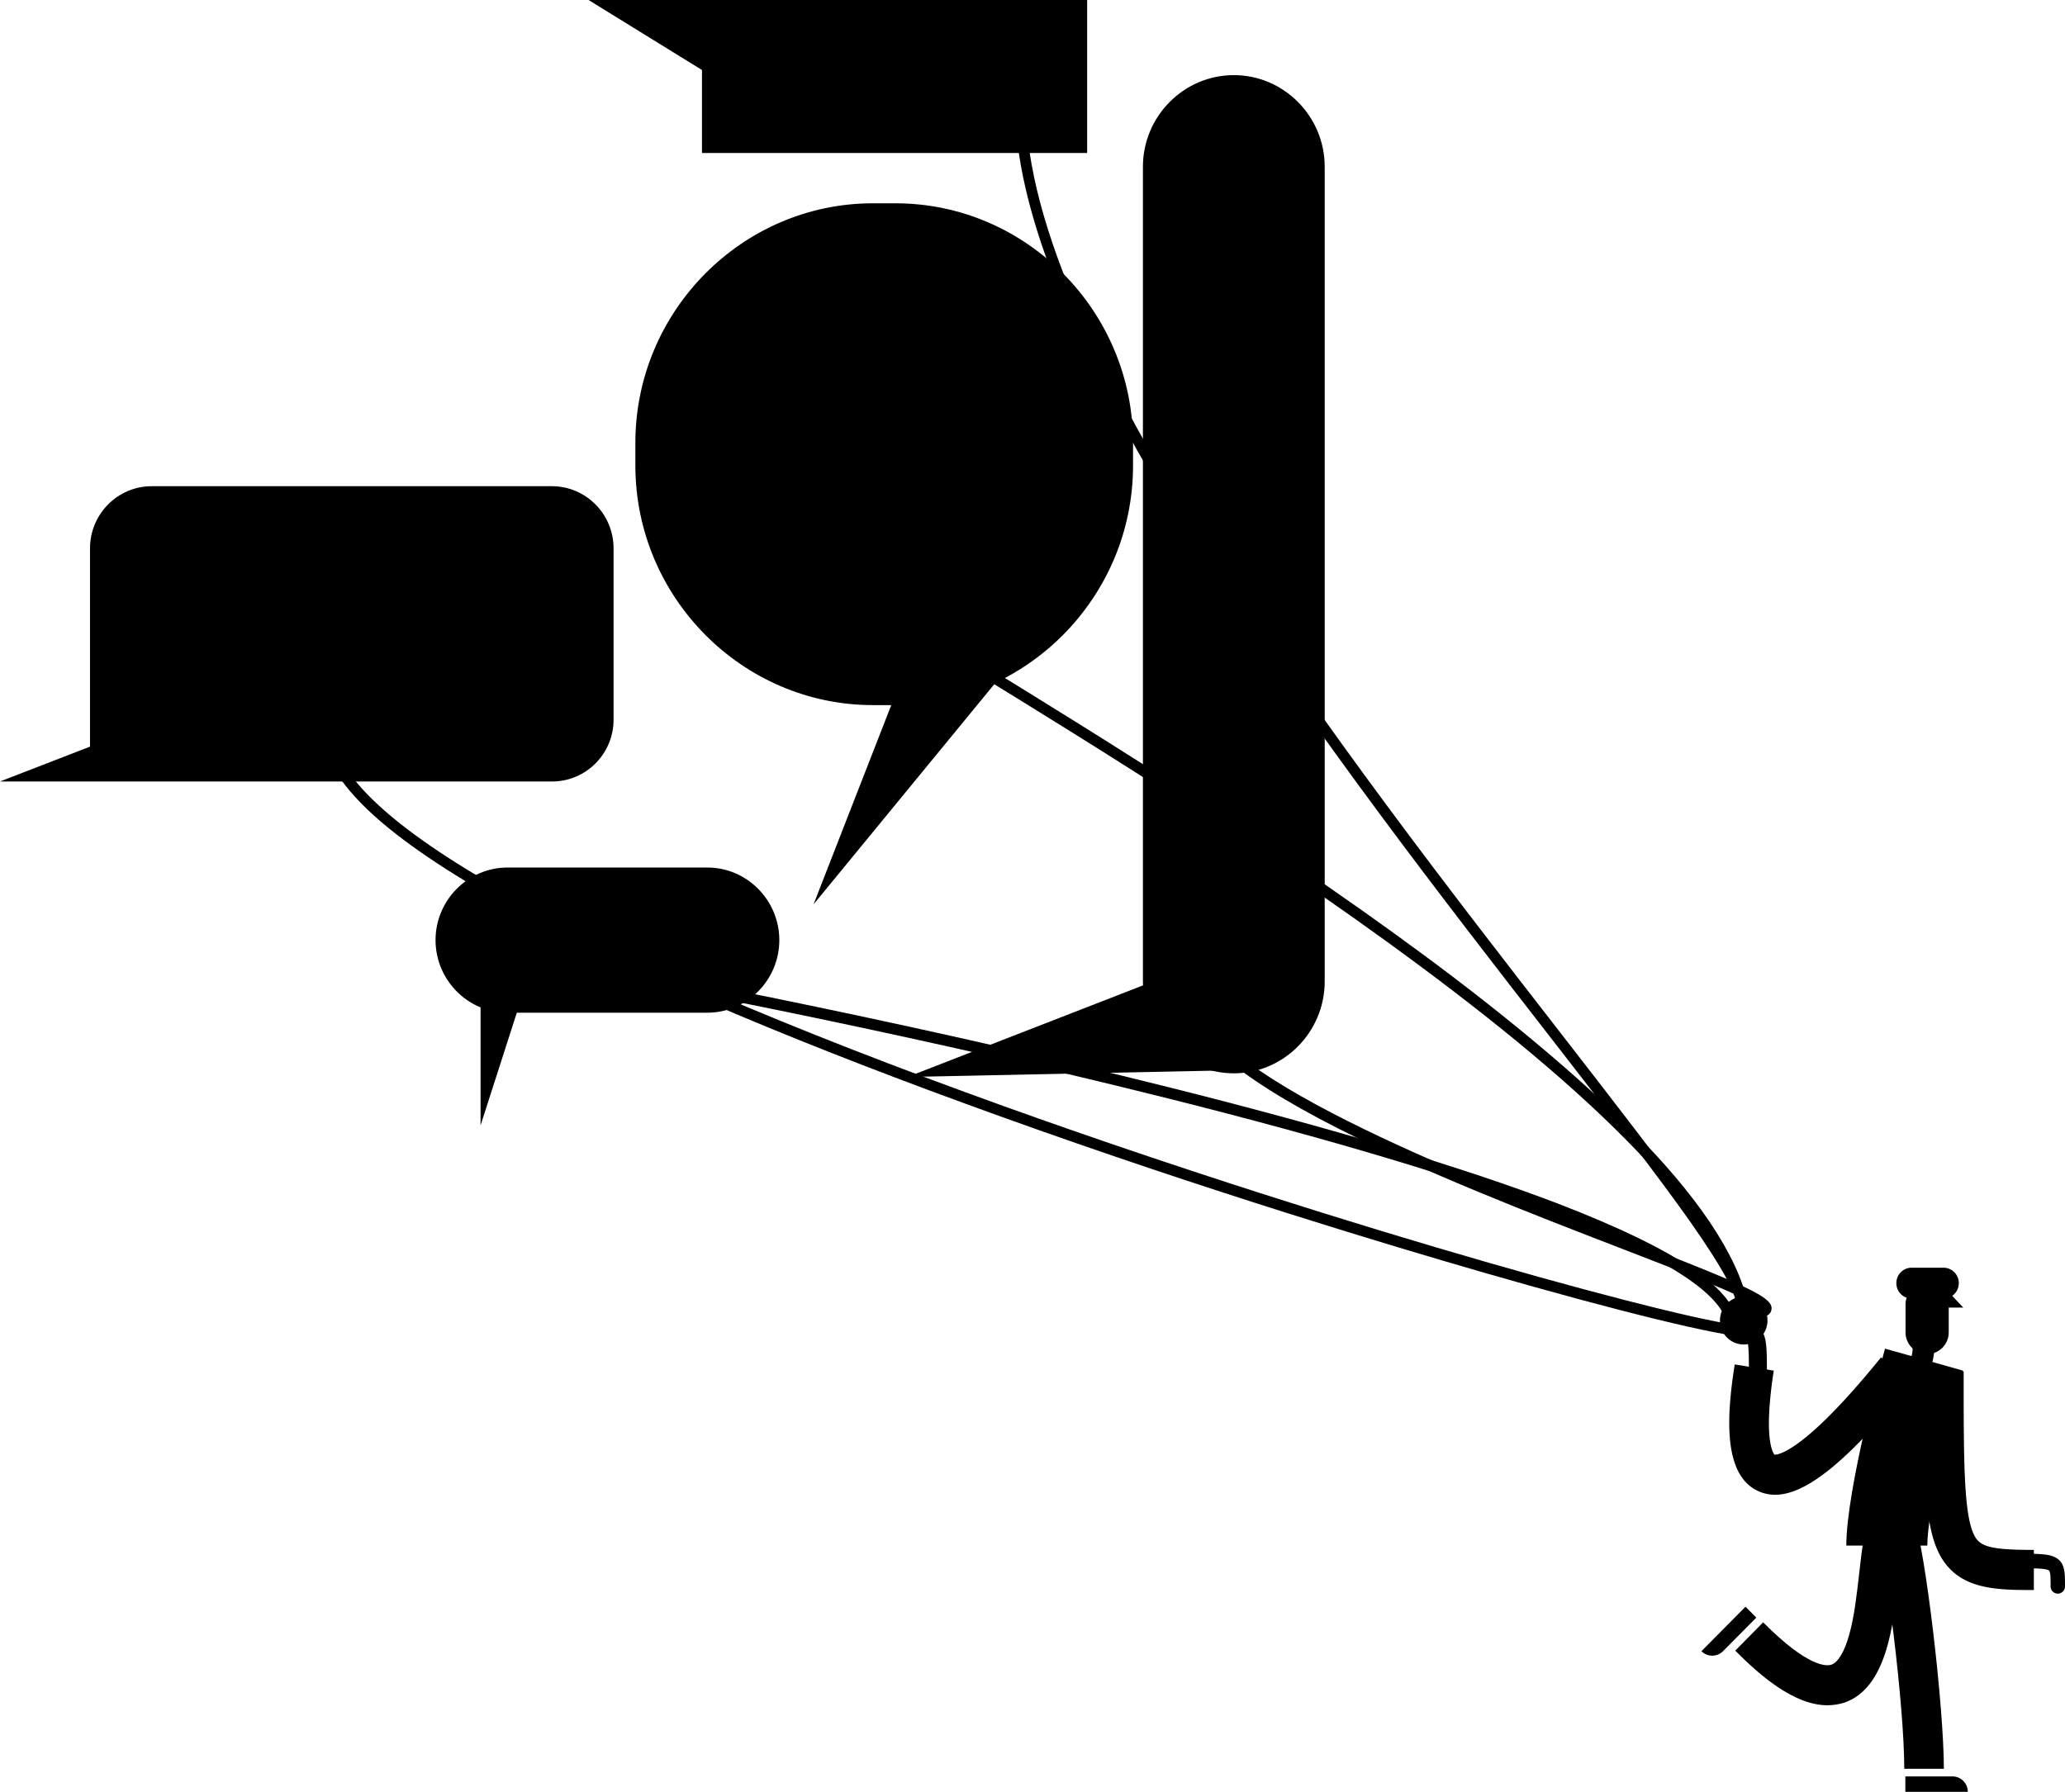 <svg width="159" height="138" fill="none" xmlns="http://www.w3.org/2000/svg"><g clip-path="url(#a)" fill="#000"><path d="M134.428 102.943c-1.857 0-9.77-1.929-20.136-4.92-7.068-2.04-21.315-6.304-37.238-12.034-15.05-5.41-27.15-10.511-35.95-15.152-5.1-2.698-9.05-5.228-11.752-7.534-3.02-2.586-4.545-4.962-4.545-7.072h.831c0 6.709 18.363 16.996 51.693 28.975 26.692 9.588 53.73 16.899 57.097 16.899v.838zM134.442 101.546v-.838c.485 0 .776-.028.957-.056-1.068-.825-5.96-2.726-10.713-4.557-6.666-2.572-14.954-5.787-21.675-9.197-8.052-4.095-11.974-7.562-11.974-10.609h.832c0 6.22 20.718 14.243 33.108 19.037 3.257 1.258 6.07 2.349 8.079 3.215 2.952 1.286 3.437 1.789 3.34 2.335-.097.559-.817.67-1.954.67z"/><path d="m94.945 82.425 5.336-11.308-30.406 11.825 25.07-.517zM42.504 60.187H0l6.93-2.684V42.24c0-2.656 2.134-4.795 4.753-4.795H42.49c2.634 0 4.754 2.153 4.754 4.795v13.152c.014 2.656-2.12 4.795-4.74 4.795z"/><path d="M95 82.662c-3.852 0-6.998-3.173-6.998-7.06V12.845c0-3.886 3.146-7.059 6.999-7.059 3.852 0 6.998 3.173 6.998 7.059v62.745c0 3.886-3.146 7.073-6.998 7.073zM133.82 102.259h-.832c0-1.663-2.3-4.529-13.249-8.736-7.206-2.768-17.24-5.773-29.823-8.932-22.23-5.577-43.863-9.532-44.611-9.588l.014-.839c.748 0 22.936 4.123 44.583 9.547 12.667 3.173 22.783 6.206 30.059 8.987 9.327 3.593 13.859 6.71 13.859 9.561z"/><path d="M54.464 77.995H39.08c-3.05 0-5.544-2.516-5.544-5.592 0-3.075 2.495-5.59 5.544-5.59h15.383c3.049 0 5.543 2.516 5.543 5.59 0 3.076-2.494 5.591-5.543 5.591z"/><path d="M37.002 86.675V75.898h3.465l-3.465 10.777zM134.844 102.527h-.831c0-6.206-7.553-15.11-22.437-26.446-12.487-9.532-27.26-18.618-37.044-24.628-9.84-6.052-10.408-6.486-10.228-7.129.028-.084.138-.363.554-.363v.839c.056 0 .166-.056.222-.182.07-.126.028-.252.014-.294.346.546 4.767 3.271 9.881 6.416 9.798 6.024 24.585 15.124 37.113 24.656 6.902 5.27 12.307 10.064 16.049 14.257 4.448 5.004 6.707 9.337 6.707 12.874z"/><path d="M73.88 40.828h12.417L62.641 69.65 73.88 40.828z"/><path d="M68.948 54.304h-1.733c-10.061 0-18.293-8.303-18.293-18.45v-1.747c0-10.148 8.232-18.45 18.293-18.45h1.733c10.061 0 18.293 8.302 18.293 18.45v1.747c0 10.147-8.232 18.45-18.293 18.45z"/><path d="M133.389 101.547v-.839c.083 0 .235-.014.263-.084.028-.07.152-.489-.651-2.04-.582-1.105-1.511-2.572-2.855-4.487-2.564-3.634-6.306-8.457-10.644-14.048-16.464-21.19-41.34-53.24-41.34-71.928h.832c0 18.395 24.765 50.305 41.16 71.425 4.337 5.591 8.093 10.427 10.657 14.076 3.728 5.283 3.922 6.667 3.589 7.366-.11.251-.388.559-1.011.559z"/><path d="M83.706 0H54.05v11.783h29.657V0z"/><path d="M55.574 6.332 45.318 0h10.256v6.332zM140.707 131.332c-2.578 0-5.225-2.32-7.096-4.207l2.148-2.181c3.493 3.523 4.92 3.383 5.267 3.257.499-.182.984-.978 1.344-2.25.416-1.454.61-3.257.79-4.836.222-1.971.36-3.117.762-3.9l2.716 1.398c-.166.349-.332 1.803-.443 2.851-.416 3.788-.942 8.512-4.158 9.658-.429.14-.887.21-1.33.21z"/><path d="M149.673 136.223h-3.049c0-5.032-1.483-16.424-2.106-18.171l2.868-1.048c.86 2.376 2.287 14.411 2.287 19.219z"/><path d="M148.398 119.033h-6.236c0-4.263 2.675-14.062 2.98-15.166l6 1.691c-1.053 3.844-2.744 10.903-2.744 13.475z"/><path d="M136.674 115.12c-.458 0-.887-.098-1.289-.28-2.758-1.244-2.426-5.87-1.816-9.756l3.007.475c-.817 5.27-.055 6.346.056 6.472.208.014 2.19-.07 8.204-7.492l2.356 1.943c-4.795 5.926-8.066 8.638-10.518 8.638zM148.384 104.286a1.675 1.675 0 0 1-1.663-1.677v-2.139c0-.922.748-1.677 1.663-1.677.914 0 1.663.755 1.663 1.677v2.139c0 .936-.749 1.677-1.663 1.677z"/><path d="M149.645 100.009h-2.453a1.182 1.182 0 0 1-1.178-1.188c0-.657.526-1.188 1.178-1.188h2.453c.651 0 1.178.531 1.178 1.188 0 .657-.527 1.188-1.178 1.188zM146.707 138.001v-1.189h3.631c.651 0 1.178.532 1.178 1.189M134.401 123.742l.832.839-2.564 2.586a1.173 1.173 0 0 1-1.663 0"/><path d="M151.169 100.706h-4.13v-1.132h3.063l1.067 1.132zM156.602 122.456c-3.007 0-6.111 0-7.456-3.159-.998-2.306-.998-6.108-.998-13.684h3.049c0 6.696 0 10.735.735 12.454.429 1.007 1.095 1.3 4.67 1.3v3.089zM134.263 103.546c1.01 0 1.829-.827 1.829-1.846a1.837 1.837 0 0 0-1.829-1.844c-1.01 0-1.829.826-1.829 1.844 0 1.019.819 1.846 1.829 1.846z"/><path d="M136.049 106.341h-1.385c0-1.468 0-2.558-.097-2.935h-.305v-1.398c.554 0 1.33 0 1.607.95.18.559.18 1.44.18 3.383zM146.25 106.158v-1.677c.36 0 .776 0 .929-.042.138-.307.138-1.537.138-2.935h1.663c0 2.097 0 3.061-.319 3.718-.471.936-1.372.936-2.411.936zM158.446 122.735a.558.558 0 0 1-.555-.559c0-.643 0-1.146-.138-1.23-.277-.168-1.178-.168-2.55-.168a.558.558 0 0 1 0-1.118c1.774 0 2.577 0 3.118.322.679.405.679 1.118.679 2.194a.558.558 0 0 1-.554.559z"/></g><defs><clipPath id="a"><path fill="#fff" d="M0 0h159v138H0z"/></clipPath></defs></svg>